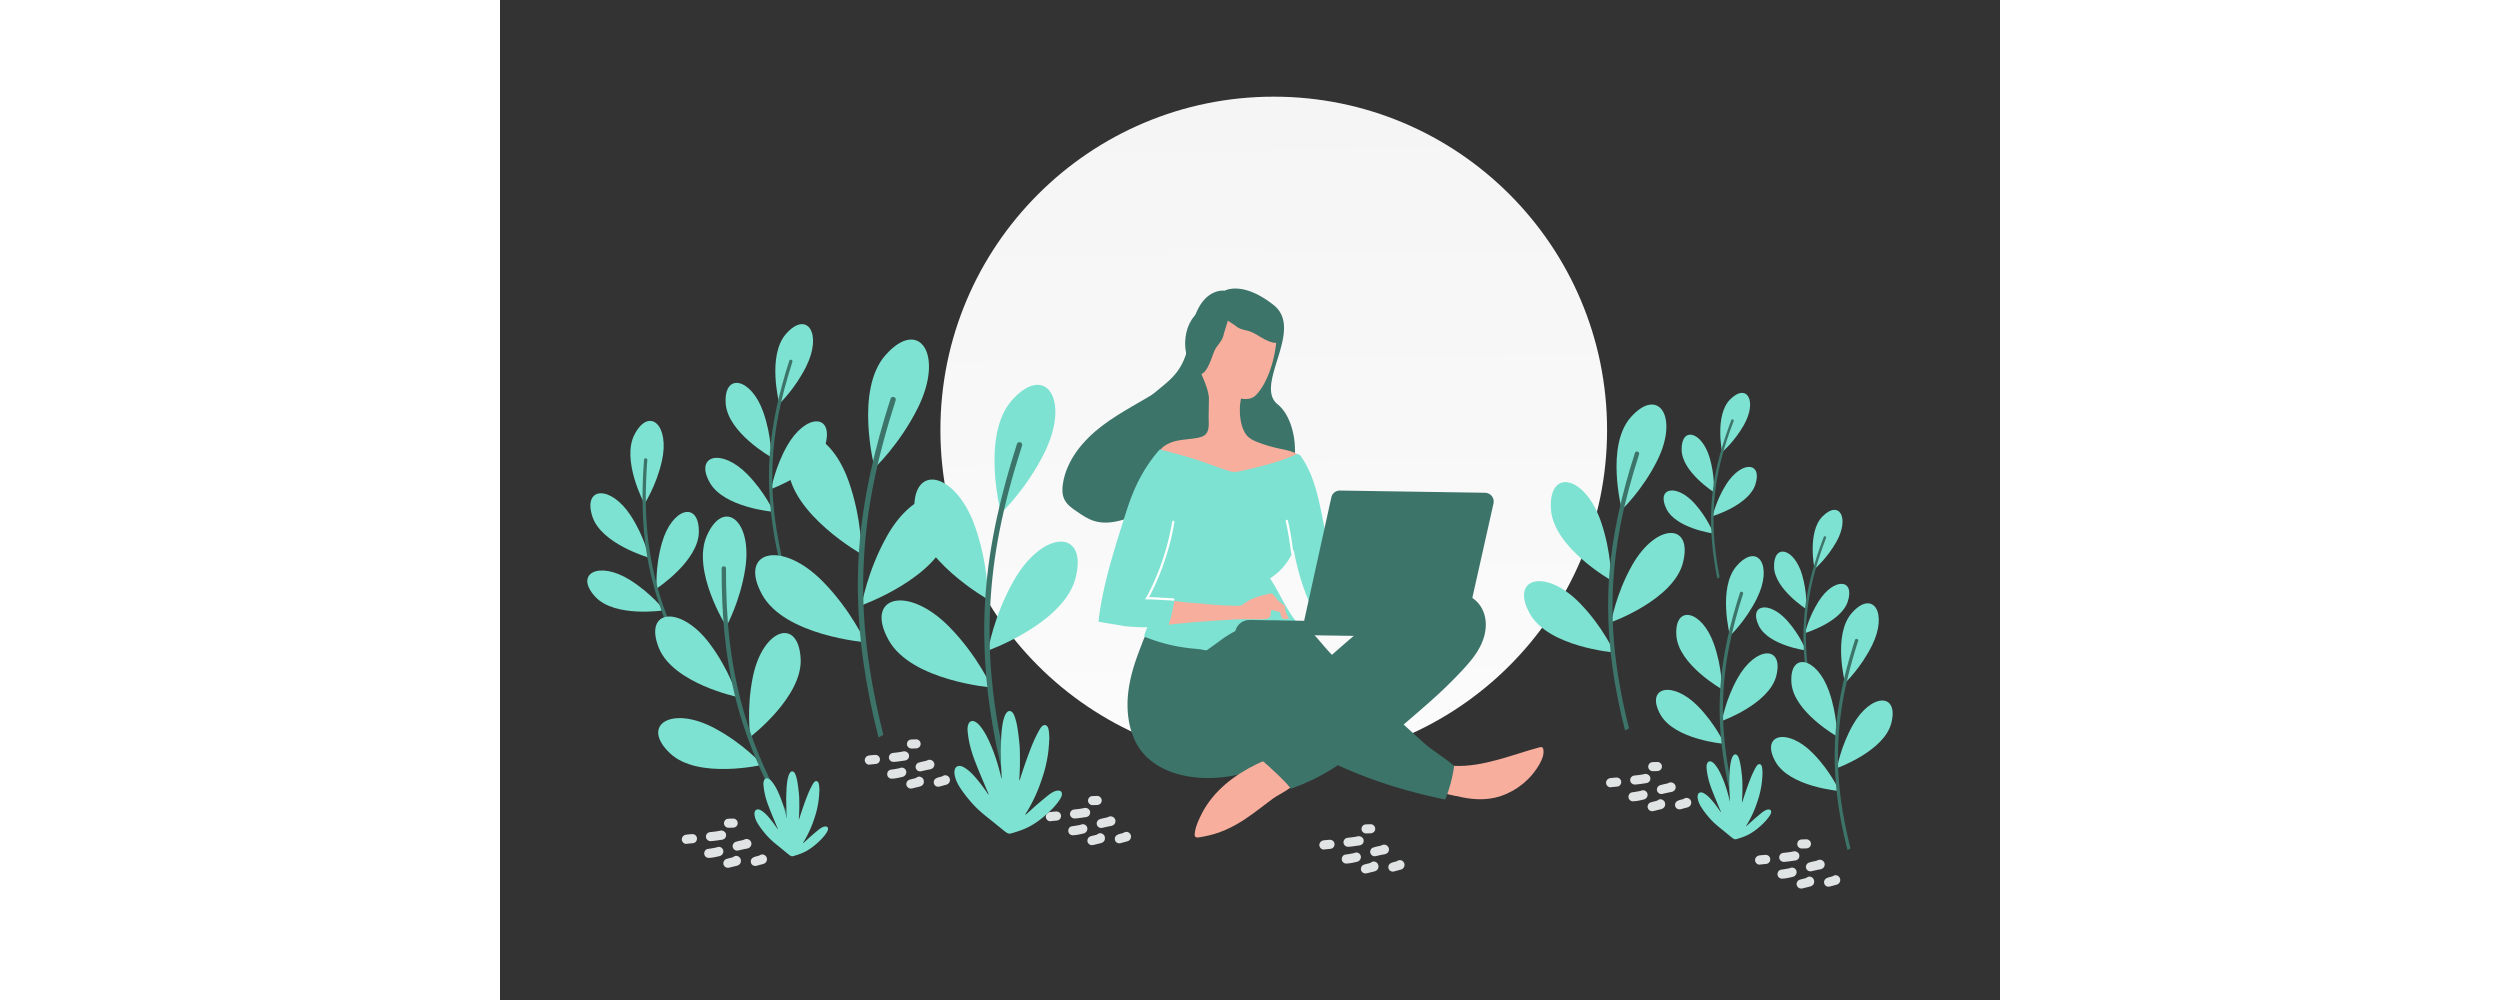 <svg width="500" height="200" viewBox="0 0 900 600" fill="none" xmlns="http://www.w3.org/2000/svg"><rect x="0" y="0" width="900" height="600" fill="#333333" stroke="none"/><path fill="transparent" d="M0 0h900v600H0z"/><circle cx="464.244" cy="258" r="200" fill="url(#a)"/><path d="M600.542 477.611c9.833-3.322 18.355-10.398 23.331-19.473 1.406-2.503 2.554-5.379 2.176-8.224-.096-.58-.243-1.266-.765-1.537-.469-.27-1.103-.122-1.631.028-16.424 4.431-33.787 11.898-51.026 11.11-.789-.012-1.577-.076-2.265.229-.847.355-1.385 1.136-1.765 1.972-1.304 2.715-2.434 7.852-2.007 10.908.523 3.637 4.039 4.164 7.13 4.947 8.802 2.238 18.046 3.009 26.822.04z" fill="#F8AE9D"/><path d="M602.059 457.228c1.324-.559 2.699-1.116 4.12-1.147 1.42-.031 2.987.729 3.439 2.103.301.951.023 1.946-.359 2.835-1.034 2.298-2.85 4.164-4.769 5.817-7.352 6.2-16.77 9.949-26.403 10.539-4.264.25-8.729-.133-12.485-2.136 1.875-2.286 1.504-5.552 1.706-8.441.602-8.459 7.811-5.246 13.596-5.264 7.26-.152 14.487-1.568 21.155-4.306z" fill="#F8AE9D"/><path d="m382.015 394.666-.329.941c-2.311 6.697-4.099 13.612-4.838 20.701-1.355 13.023 1.201 28.261 10.998 37.718 13.061 12.611 34.016 14.559 51.049 11.557a43.112 43.112 0 0 0 19.115-8.492c5.551 5.028 11.516 10.535 16.48 16.133a125.487 125.487 0 0 0 28.246-14.086c20.787 9.519 41.99 15.942 64.376 20.595a86.875 86.875 0 0 0 5.35-19.799c.174-1.102-13.778-10.518-15.388-11.857-4.829-4.07-14.891-13.374-14.891-13.374s12.681-10.8 18.228-15.869a264.163 264.163 0 0 0 16.871-16.574c4.438-4.771 8.774-9.807 11.494-15.761 2.72-5.901 3.72-12.881 1.446-19.016-7.178-19.095-36.153-12.383-49.612-5.803-11.127 5.458-20.872 13.41-30.251 21.472-3.783 3.203-7.515 6.512-11.193 9.77-2.9-2.99-6.102-6.877-8.841-10.022-2.946-3.411-6.316-6.617-10.388-8.625-4.279-2.169-8.228-1.861-12.794-2.509-2.047-.294-4.036-.902-6.029-1.248-5.979-1.09-12.308.076-17.562 3.151-4.988 2.922-9.037 6.385-14.892 7.505-6.646 1.267-14.366.518-21.032-.372-5.983-.827-12.063-2.181-18.024-1.01-2.479.488-3.426 3.945-4.245 5.931-1.095 2.876-2.245 5.857-3.344 8.943zm52.812-220.249s-16.092-2.56-20.414 25.848c-4.801 31.582-17.623 26.387-37.984 52.031-11.901 14.984.623 41.447 26.071 40.922 25.449-.511 48.432-7.869 63.07-4.721 14.639 3.148 15.443-34.346.999-45.914-14.443-11.568 16.352-44.787-2.413-59.58-18.766-14.793-29.329-8.586-29.329-8.586z" fill="#3C746A"/><path d="M338.638 299.684c-1.467-3.016-1.379-6.519-.849-9.789 2.294-14.033 12.128-25.759 23.4-34.352 11.309-8.615 24.254-14.766 36.152-22.486 3.088-2.011 6.183-4.176 9.729-5.263 3.545-1.086 7.666-.969 10.593 1.317 2.067 1.604 3.262 4.084 3.957 6.566 1.524 5.432.94 11.184.01 16.694-1.162 6.95-2.867 13.828-5.668 20.216-2.245 5.153-5.899 10.456-11.391 11.465-1.59 6.158-4.862 11.93-9.451 16.346-5.249 5.063-11.904 8.374-18.811 10.686-6.364 2.135-13.324 3.529-19.725 1.536-3.799-1.16-7.146-3.394-10.418-5.672-2.92-1.941-5.95-4.065-7.528-7.264zm57.513-9.358 3.756-5.964c-.8.083-1.556.238-2.319.548-2.063.893-3.305 4.142-1.437 5.416z" fill="#3C746A"/><path d="M465.763 199.399c.195 1.055.23 2.16.159 3.421a70.284 70.284 0 0 1-4.692 21.492c-1.64 4.077-3.647 8.096-6.485 11.472-1.179 1.402-2.513 2.696-4.256 3.196-1.796.498-4.059.569-5.84.121-1.571 6.498-.916 18.762 4.694 23.37 1.714 1.394 3.752 2.266 5.792 3.033 3.973 1.533 8.111 2.701 12.252 3.605 4.718 1.018 9.86 1.78 13.173 5.249.415.427.826 1.012.66 1.588-.111.366-.378.625-.696.831-2.61 2.116-5.835 3.277-9.06 4.385-5.657 1.913-11.466 3.507-17.373 4.575-6.17 1.116-12.542 1.65-18.79.977-4.831-.547-9.598-1.777-13.983-3.947-4.593-2.279-9.298-4.138-14.051-6.314-4.022-1.849-7.987-3.961-12.341-4.711 2.058-3.913 6.352-6.109 10.628-7.149 4.275-.986 8.746-1.076 13.072-1.905 1.424-.294 2.849-.64 4.072-1.516 3.35-2.421 2.433-7.799 2.486-11.322l.17-11.147c-.498-5.319-2.692-9.77-4.617-14.638-2.937-7.46-3.544-15.937-.956-23.576 2.587-7.587 8.472-14.177 16.034-16.849 7.561-2.673 16.637-1.168 22.442 4.39 3.68 3.58 6.682 6.781 7.506 11.369z" fill="#F8AE9D"/><path d="M442.51 175.696c7.536-.841 14.404 2.849 19.495 8.57 4.284 4.796 6.802 11.126 6.674 17.486-.018.908-.12 1.898-.632 2.714-1.361 1.956-4.322 1.236-6.535.365-3.608-1.394-6.294-3.431-9.565-5.149s-7.242-1.467-10.17-3.839c-2.763-2.286-12.252-7.103-12.509-10.826-.322-4.551 8.016-8.268 11.501-9.025.499-.155 1.079-.226 1.741-.296z" fill="#3C746A"/><path d="M420.799 185.998c-6.372 4.11-9.363 11.31-9.695 18.961-.29 6.423 1.759 12.92 5.876 17.77.588.692 1.292 1.395 2.205 1.704 2.291.656 4.13-1.773 5.296-3.847 1.915-3.36 2.71-6.636 4.16-10.034 1.45-3.398 4.687-5.713 5.457-9.401.697-3.519 5.008-13.248 2.854-16.296-2.626-3.731-11.437-1.344-14.616.272-.485.195-.979.506-1.537.871z" fill="#3C746A"/><path d="M477.483 272.733c1.006-.458 2.211-.124 2.881.78 7.519 10.528 10.421 23.72 12.963 36.434 2.883 14.454 5.45 28.956 7.912 43.456.147.739.24 1.529-.086 2.208-.326.679-1.067 1.036-1.756 1.341-4.344 2.09-8.74 4.127-13.085 6.217a144.364 144.364 0 0 1-10.064-33.339c-2.79 7.058-7.827 13.187-14.251 17.192 4.787 6.857 10.679 20.568 16.426 26.599.879.96 6.319-.536 7.534-.938.756 2.168-2.785-.147-2.766 2.062-3.268.476-7.445-1.481-10.805-1.9-4.042-.482-8.144-.492-12.2-.08-6.743.739-13.297 2.848-19.288 6.018a68.786 68.786 0 0 0-8.549 5.392c-2.341 1.753-8.136 5.872-8.136 5.872-.426.31-2.417-.141-2.889-.254a52.972 52.972 0 0 0-4.147-.536 98.404 98.404 0 0 1-10.392-1.368c-6.871-1.261-13.626-3.204-20.107-5.88-.623-.483 1.603-5.077 1.722-5.969-.118.839-12.883-.196-14.141-.425-5.034-1.024-10.127-1.574-15.159-2.65 2.253-20.267 8.441-39.842 14.521-59.262 2.378-7.642 4.808-15.284 8.178-22.49 3.588-7.677 8.22-14.865 13.787-21.249.16-.155.424-.256.634-.201 2.672.672 18.965 4.864 27.071 7.88 4.13 1.588 8.316 3.019 12.554 4.45 1.675.552 3.402 1.104 5.138 1.078 1.158-.035 2.318-.281 3.427-.527 11.293-2.51 22.589-5.231 33.073-9.911z" fill="#7DE2D1"/><path d="M403.977 313.113c-.465 2.885-1.088 5.821-1.71 8.704a153.44 153.44 0 0 1-5.815 19.266c-1.205 3.137-2.461 6.221-3.875 9.302a178.574 178.574 0 0 1-2.173 4.543c-.379.73-.759 1.514-1.139 2.244-.325.626-.702 1.199-1.026 1.773 2.263-.071 13.429.573 15.74.766" stroke="#fff" stroke-width="1.376" stroke-miterlimit="10" stroke-linecap="round"/><path d="M404.342 361.977a65.02 65.02 0 0 1-.856 4.405l-1.014 4.402c-.334 1.257-1.094 2.823-1.114 4.138.004-.263 8.956-1.021 9.799-1.113 9.322-.911 18.692-1.452 28.01-2.047 6.054-.381 11.995-.238 18.042-.199 1.788.027 3.895-.151 4.863-1.609.808-1.25.149-2.838.797-3.985.419.111 5.292 1.343 5.241 1.237.193 1.107.579 3.427 1.728 3.97a3.55 3.55 0 0 0 1.258.23c.631.009 1.264-.086 1.896-.182a.397.397 0 0 0 .265-.101c.107-.104.004-.263-.099-.422a12.537 12.537 0 0 1-2.152-7.185c-1.51-1.023-3.017-2.203-4.313-3.485-1.035-1.067-1.803-2.446-2.946-3.358-1.194-1.017-2.361-.404-3.681-.056-1.53.345-3.062.743-4.541 1.194-2.906.902-5.816 2.015-8.263 3.819-.85.618-1.649 1.289-2.653 1.59-.952.301-2.003.285-3.002.27-6.151-.146-12.3-.45-18.391-1.121-6.248-.674-10.509-.581-18.695-1.809-.001.052-.008.525-.179 1.417z" fill="#F8AE9D"/><path d="M472.082 312.528c1.47 6.358 2.531 12.777 3.249 19.327" stroke="#fff" stroke-width="1.376" stroke-miterlimit="10" stroke-linecap="round"/><path d="m596.107 302.041-18.053 80.509-137.078-2.083c.072-4.732 3.97-8.565 8.755-8.492l32.757.498 16.325-74.066c.51-2.411 2.692-4.114 5.11-4.077l87.179 1.324c3.312.103 5.738 3.138 5.005 6.387z" fill="#3C746A"/><path d="M417.036 498.753c.634-3.672 2.427-7.431 4.107-10.719 6.937-13.464 19.335-22.952 32.688-29.481 1.377-.663 2.755-1.326 4.182-1.83-.107.156-.215.312-.323.521l-.001.052h-.053c.16-.103.266-.207.426-.31 5.395 4.868 11.152 10.215 16.067 15.602-3.249 2.633-7.962 4.77-10.303 6.522-5.531 4.071-10.856 8.408-16.594 12.213-7.705 5.195-15.914 8.962-25.09 10.611-3.533.63-5.384 1.285-5.343-1.449.059-.42.121-.997.237-1.732z" fill="#F8AE9D"/><path d="M425.984 488.16c3.574-6.73 9.121-11.853 15.186-16.389 4.256-3.196 8.77-6.072 13.074-9.005 1.222-.823 3.623-3.048 5.69-4.121 4.306 3.905 8.714 8.021 12.699 12.289-13.165 8.005-24.894 18.45-39.338 24.121-1.322.506-2.698 1.011-4.118 1.042-1.42.031-2.937-.57-3.76-1.74-1.288-1.807-.461-4.267.567-6.197z" fill="#F8AE9D"/><path d="M679.612 470.422c-.965-.476-1.572-1.523-1.49-2.567a2.724 2.724 0 0 1 1.946-2.418c.3-.087.618-.118.931-.152 1.874-.213 3.752-.391 5.595-.83a2.955 2.955 0 0 1 2.34.395c.957.611 1.382 1.507 1.264 2.612-.122 1.109-.771 1.869-1.818 2.265a2.8 2.8 0 0 1-.61.155c-2.151.318-4.299.67-6.471.832-.594.045-1.156-.027-1.687-.292zm8.668 7.664c-.402.83-1.089 1.388-1.946 1.603-2.108.523-4.238 1.008-6.418 1.094-1.99.076-3.317-1.791-2.665-3.647.374-1.062 1.194-1.664 2.291-1.779 1.414-.147 2.787-.46 4.183-.688.444-.073.857-.228 1.28-.365a2.71 2.71 0 0 1 2.921.837c.699.823.836 1.969.354 2.945zm6.16-5.557c.355-.723.928-1.185 1.693-1.414a35.944 35.944 0 0 1 3.505-.856 5.96 5.96 0 0 0 1.554-.504 2.912 2.912 0 0 1 3.996 1.487c.625 1.509-.124 3.165-1.71 3.759a4.059 4.059 0 0 1-.678.199c-1.752.308-3.487.701-5.217 1.111-1.073.252-2.027.005-2.774-.842-.728-.831-.861-1.943-.369-2.94zm3.032 7.329c1.154.61 1.608 1.541 1.624 2.693.015 1.138-.503 2.016-1.505 2.573a4.675 4.675 0 0 1-1.17.447c-1.428.344-2.848.698-4.275 1.042-.91.216-1.78.116-2.532-.484-.826-.663-1.18-1.544-.988-2.585.2-1.096.879-1.835 1.949-2.161a38.746 38.746 0 0 1 2.514-.648c.638-.147 1.235-.329 1.796-.725.831-.597 1.761-.552 2.587-.152zm16.975 2.992c-.284.581-.71 1.038-1.301 1.314a5.716 5.716 0 0 1-1.026.381c-1.194.296-2.377.625-3.56.953-1.793.496-3.434-.653-3.53-2.43-.061-1.115.565-2.117 1.659-2.621.813-.376 1.678-.594 2.543-.799.463-.11.891-.257 1.304-.504 1.118-.67 2.377-.507 3.326.382.899.844 1.138 2.193.585 3.324zm-50.51-14.434c.315-.578.739-.991 1.301-1.248a3.716 3.716 0 0 1 1.205-.344c1.117-.105 2.24-.247 3.363-.296 2.035-.087 3.42 1.717 2.778 3.618-.335.997-1.081 1.583-2.104 1.787-.329.066-.676.063-1.013.105-.907.105-1.822.147-2.729.291-1.072.174-1.964-.226-2.589-1.118-.634-.889-.646-1.848-.212-2.795zm31.664-10.952c1.067.548 1.63 1.526 1.548 2.609-.09 1.165-.703 1.943-1.776 2.366a2.315 2.315 0 0 1-.76.178 66 66 0 0 1-2.981.086 2.611 2.611 0 0 1-1.546-.51c-.92-.671-1.332-1.765-1.064-2.84.276-1.091 1.136-1.93 2.241-2.035 1.091-.104 2.195-.104 3.292-.127.399-.011.778.113 1.046.273z" fill="#E1E4E5"/><path d="M167.604 242.253s-7.547-28.952 4.105-42.032c12.515-14.069 21.866-.186 12.023 19.628-6.75 13.603-16.128 22.404-16.128 22.404zm-4.854 32.07s-26.086-14.722-27.32-32.144c-1.338-18.717 15.182-15.753 22.541 5.061 5.023 14.272 4.779 27.083 4.779 27.083zm.041 19.025s28.293-10.117 32.586-27.058c4.623-18.219-12.188-18.073-23.09 1.182-7.461 13.205-9.496 25.876-9.496 25.876zm1.398 13.754s-29.923-2.407-38.385-17.657c-9.102-16.409 7.177-20.629 22.619-4.865 10.582 10.79 15.766 22.522 15.766 22.522z" fill="#7DE2D1"/><path d="M173.554 216.481c-5.836 18.142-10.261 36.782-11.68 55.799-1.39 18.72.221 37.496 3.906 55.864.959 4.819 2.069 9.62 3.275 14.372l1.818-.942c-3.173-12.652-5.618-25.5-6.774-38.513-1.619-18.088-.551-36.298 2.945-54.115 2.122-10.784 5.041-21.396 8.403-31.855.395-1.23-1.507-1.817-1.893-.61z" fill="#3C746A"/><path d="M86.678 302.322s-14.129-26.373-5.87-41.821c8.863-16.614 21.211-5.312 16.291 16.259-3.37 14.806-10.42 25.562-10.42 25.562zm2.806 32.314s-28.813-8.191-34.1-24.837c-5.691-17.881 11.063-18.876 23.1-.369 8.23 12.695 11 25.206 11 25.206zm4.504 18.484s25.129-16.473 25.328-33.948c.219-18.796-16.088-14.709-22.168 6.566-4.155 14.588-3.16 27.382-3.16 27.382zm4.585 13.042s-29.653 4.681-41.456-8.158c-12.698-13.815 2.137-21.737 20.846-10.036 12.818 8.006 20.61 18.194 20.61 18.194z" fill="#7DE2D1"/><path d="M86.416 275.874c-1.417 19.004-1.345 38.162 1.737 56.981 3.04 18.524 9.013 36.398 16.904 53.388a282.235 282.235 0 0 0 6.555 13.203l1.547-1.342c-6.053-11.555-11.445-23.471-15.621-35.849-5.818-17.203-9.052-35.156-9.834-53.296-.467-10.98-.12-21.981.695-32.936.095-1.289-1.891-1.413-1.983-.149z" fill="#3C746A"/><path d="M788.722 341.44s-4.546-22.164 4.774-31.577c10.011-10.127 16.52.729 8.298 15.301-5.64 10.003-13.072 16.276-13.072 16.276zm-4.942 24.025s-19.114-12.157-19.352-25.362c-.265-14.188 12.093-11.292 16.821 4.72 3.225 10.978 2.531 20.642 2.531 20.642zm-.726 14.37s21.768-6.515 25.685-19.137c4.217-13.574-8.484-14.133-17.484-.026-6.16 9.675-8.201 19.163-8.201 19.163zm.507 10.441s-22.501-3.009-28.284-14.862c-6.22-12.754 6.242-15.293 17.275-2.774 7.562 8.57 11.009 17.636 11.009 17.636z" fill="#7DE2D1"/><path d="M794.242 322.215c-5.13 13.468-9.214 27.368-11.042 41.673-1.796 14.081-1.327 28.325.725 42.342a213.31 213.31 0 0 0 1.9 10.984l1.411-.639c-1.893-9.681-3.228-19.481-3.582-29.354-.502-13.724 1.029-27.433 4.379-40.749 2.032-8.059 4.659-15.956 7.614-23.721.347-.914-1.066-1.432-1.405-.536z" fill="#3C746A"/><path d="M733.267 271.272s-4.546-22.164 4.774-31.577c10.011-10.127 16.52.729 8.297 15.301-5.639 10.003-13.071 16.276-13.071 16.276zm-4.943 24.025s-19.113-12.156-19.351-25.362c-.265-14.188 12.092-11.292 16.82 4.72 3.225 10.978 2.531 20.642 2.531 20.642zm-.726 14.37s21.769-6.514 25.686-19.137c4.216-13.574-8.485-14.133-17.484-.026-6.161 9.675-8.202 19.163-8.202 19.163zm.508 10.441s-22.501-3.009-28.284-14.862c-6.22-12.754 6.241-15.293 17.275-2.774 7.561 8.57 11.009 17.636 11.009 17.636z" fill="#7DE2D1"/><path d="M738.786 252.047c-5.129 13.468-9.213 27.368-11.042 41.673-1.795 14.081-1.326 28.325.725 42.342.532 3.678 1.18 7.348 1.901 10.984l1.411-.639c-1.893-9.681-3.228-19.481-3.582-29.354-.503-13.724 1.029-27.433 4.378-40.749 2.033-8.059 4.659-15.956 7.615-23.721.347-.914-1.066-1.432-1.406-.536z" fill="#3C746A"/><path d="M507.586 507.769c-.964-.476-1.571-1.523-1.49-2.566a2.726 2.726 0 0 1 1.947-2.419c.299-.086.618-.118.93-.152 1.875-.212 3.752-.391 5.596-.829a2.955 2.955 0 0 1 2.34.395c.956.61 1.382 1.507 1.263 2.611-.121 1.11-.77 1.869-1.817 2.266a2.936 2.936 0 0 1-.61.155c-2.151.317-4.299.669-6.471.831-.594.045-1.157-.026-1.688-.292zm8.669 7.664c-.402.831-1.089 1.388-1.946 1.603-2.109.523-4.238 1.009-6.418 1.095-1.99.076-3.318-1.792-2.665-3.648.374-1.062 1.194-1.664 2.291-1.779 1.414-.147 2.787-.459 4.183-.688.444-.073.857-.228 1.28-.365a2.71 2.71 0 0 1 2.921.837c.699.823.836 1.97.354 2.945zm6.16-5.556c.355-.723.928-1.186 1.693-1.414a35.732 35.732 0 0 1 3.505-.857 5.949 5.949 0 0 0 1.554-.504 2.912 2.912 0 0 1 3.996 1.487c.625 1.509-.124 3.165-1.71 3.759a4.062 4.062 0 0 1-.678.2c-1.751.307-3.487.701-5.217 1.11-1.073.252-2.027.005-2.774-.842-.728-.831-.861-1.943-.369-2.939zm3.031 7.328c1.154.61 1.609 1.541 1.624 2.693.016 1.138-.503 2.016-1.505 2.573a4.675 4.675 0 0 1-1.17.447c-1.427.344-2.847.699-4.275 1.043-.91.215-1.78.115-2.532-.485-.825-.663-1.18-1.544-.988-2.585.2-1.096.879-1.835 1.949-2.16.828-.25 1.667-.455 2.514-.649.639-.147 1.236-.328 1.796-.725.831-.597 1.762-.552 2.587-.152zm16.977 2.992c-.285.581-.711 1.038-1.302 1.314a5.688 5.688 0 0 1-1.026.381c-1.194.297-2.377.625-3.56.953-1.793.497-3.434-.653-3.53-2.43-.061-1.115.566-2.116 1.659-2.621.813-.375 1.678-.593 2.543-.798.463-.111.891-.258 1.304-.505 1.118-.67 2.377-.506 3.326.382.899.845 1.138 2.194.586 3.324zm-50.511-14.433c.315-.579.739-.991 1.301-1.249a3.716 3.716 0 0 1 1.205-.344c1.117-.105 2.24-.246 3.362-.296 2.035-.086 3.421 1.718 2.778 3.619-.334.996-1.081 1.582-2.103 1.787-.329.065-.676.063-1.013.105-.907.105-1.822.146-2.729.291-1.073.173-1.964-.227-2.589-1.118-.634-.889-.647-1.849-.212-2.795zm31.663-10.952c1.068.547 1.63 1.525 1.548 2.608-.089 1.165-.702 1.943-1.775 2.366a2.342 2.342 0 0 1-.76.179c-.996.047-1.988.083-2.982.086a2.61 2.61 0 0 1-1.545-.511c-.92-.671-1.333-1.764-1.064-2.84.276-1.091 1.136-1.929 2.24-2.034 1.091-.105 2.196-.105 3.292-.128.4-.01.778.113 1.046.274zm-180.092-4.019c-.964-.476-1.571-1.523-1.49-2.566a2.726 2.726 0 0 1 1.947-2.419c.299-.086.618-.118.93-.152 1.875-.212 3.752-.391 5.596-.829a2.948 2.948 0 0 1 2.339.395c.957.61 1.383 1.507 1.264 2.611-.121 1.109-.771 1.869-1.817 2.266a2.936 2.936 0 0 1-.61.155c-2.151.317-4.299.669-6.471.831-.594.045-1.157-.026-1.688-.292zm8.669 7.664c-.402.831-1.089 1.388-1.946 1.603-2.109.523-4.238 1.009-6.418 1.095-1.99.075-3.318-1.792-2.665-3.648.374-1.062 1.194-1.664 2.291-1.779 1.414-.147 2.787-.459 4.183-.688.444-.073.857-.228 1.28-.365a2.71 2.71 0 0 1 2.921.837c.699.823.836 1.97.354 2.945zm6.16-5.557c.355-.722.928-1.185 1.693-1.414a36.014 36.014 0 0 1 3.505-.856 5.949 5.949 0 0 0 1.554-.504 2.912 2.912 0 0 1 3.996 1.487c.625 1.509-.124 3.165-1.71 3.759a4.062 4.062 0 0 1-.678.2c-1.751.307-3.487.701-5.217 1.11-1.073.252-2.027.005-2.774-.842-.728-.831-.861-1.943-.369-2.94zm3.031 7.329c1.154.61 1.609 1.541 1.624 2.693.016 1.138-.503 2.016-1.505 2.573a4.675 4.675 0 0 1-1.17.447c-1.427.344-2.847.698-4.275 1.043-.91.215-1.78.115-2.532-.485-.825-.663-1.18-1.544-.988-2.585.2-1.096.879-1.835 1.949-2.16.828-.25 1.667-.455 2.514-.649.639-.147 1.236-.328 1.796-.725.831-.597 1.762-.552 2.587-.152zm16.976 2.992c-.284.581-.71 1.038-1.301 1.314a5.716 5.716 0 0 1-1.026.381c-1.194.297-2.377.625-3.56.953-1.793.497-3.434-.653-3.53-2.43-.061-1.115.565-2.116 1.659-2.621.813-.376 1.678-.594 2.543-.798.463-.111.891-.258 1.304-.505 1.118-.67 2.377-.507 3.326.382.899.845 1.138 2.193.585 3.324zm-50.51-14.433c.315-.579.739-.991 1.301-1.249a3.716 3.716 0 0 1 1.205-.344c1.117-.105 2.24-.246 3.362-.296 2.035-.086 3.421 1.718 2.778 3.618-.334.997-1.081 1.583-2.103 1.788-.329.065-.676.063-1.013.105-.907.105-1.822.146-2.729.291-1.073.173-1.964-.227-2.589-1.118-.634-.889-.647-1.849-.212-2.795zm31.663-10.952c1.068.547 1.63 1.525 1.548 2.608-.089 1.165-.702 1.943-1.775 2.366a2.342 2.342 0 0 1-.76.179c-.996.047-1.988.083-2.982.086-.56.002-1.08-.18-1.545-.511-.92-.671-1.333-1.765-1.064-2.84.276-1.091 1.136-1.929 2.24-2.034 1.091-.105 2.196-.105 3.292-.128.4-.01.778.113 1.046.274zm-124.636-20.995c-.965-.477-1.572-1.523-1.49-2.567a2.724 2.724 0 0 1 1.946-2.418c.3-.087.618-.118.931-.152 1.875-.213 3.752-.391 5.595-.83a2.955 2.955 0 0 1 2.34.395c.957.611 1.383 1.507 1.264 2.612-.121 1.109-.771 1.869-1.818 2.265a2.786 2.786 0 0 1-.61.155c-2.15.318-4.298.67-6.47.832-.594.044-1.157-.027-1.688-.292zm8.669 7.664c-.403.83-1.089 1.388-1.946 1.603-2.109.522-4.239 1.008-6.419 1.094-1.99.076-3.317-1.791-2.664-3.647.373-1.062 1.194-1.664 2.29-1.779 1.415-.147 2.787-.46 4.183-.688.445-.074.858-.229 1.281-.365a2.711 2.711 0 0 1 2.921.837c.699.823.835 1.969.354 2.945zm6.159-5.557c.355-.723.929-1.185 1.694-1.414a35.873 35.873 0 0 1 3.505-.856 5.998 5.998 0 0 0 1.554-.504 2.912 2.912 0 0 1 3.996 1.486c.625 1.51-.125 3.166-1.71 3.759a3.98 3.98 0 0 1-.679.2c-1.751.307-3.486.701-5.216 1.111-1.073.252-2.028.004-2.774-.842-.728-.831-.862-1.944-.37-2.94zm3.032 7.329c1.154.61 1.608 1.541 1.624 2.692.015 1.139-.503 2.017-1.505 2.574a4.69 4.69 0 0 1-1.17.447c-1.428.344-2.848.698-4.276 1.042-.909.215-1.78.115-2.531-.484-.826-.663-1.18-1.544-.988-2.585.2-1.096.879-1.835 1.949-2.161a39.553 39.553 0 0 1 2.513-.649c.639-.147 1.236-.328 1.796-.725.831-.596 1.762-.551 2.588-.151zm16.976 2.991c-.284.581-.71 1.039-1.302 1.315a5.706 5.706 0 0 1-1.025.381c-1.194.296-2.377.625-3.561.953-1.793.496-3.433-.653-3.53-2.43-.06-1.115.566-2.117 1.66-2.621.812-.376 1.678-.594 2.543-.799.462-.11.891-.257 1.304-.504 1.117-.67 2.377-.507 3.326.382.899.844 1.137 2.193.585 3.323zm-50.511-14.433c.316-.578.739-.991 1.302-1.248a3.71 3.71 0 0 1 1.204-.344c1.118-.105 2.24-.247 3.363-.296 2.035-.087 3.42 1.717 2.778 3.618-.334.996-1.081 1.583-2.104 1.787-.329.066-.676.063-1.012.105-.907.105-1.822.147-2.729.291-1.073.173-1.964-.226-2.59-1.118-.633-.889-.646-1.848-.212-2.795zm31.664-10.952c1.067.547 1.63 1.526 1.548 2.609-.09 1.165-.703 1.943-1.776 2.366a2.31 2.31 0 0 1-.759.178c-.997.047-1.988.084-2.982.086a2.611 2.611 0 0 1-1.546-.51c-.92-.671-1.332-1.765-1.064-2.84.277-1.091 1.137-1.93 2.241-2.035 1.091-.104 2.195-.104 3.292-.127.399-.011.778.113 1.046.273zm-125.768 60.491c-.965-.476-1.572-1.523-1.49-2.566a2.726 2.726 0 0 1 1.946-2.419c.3-.086.618-.118.931-.152 1.875-.212 3.752-.391 5.595-.829a2.955 2.955 0 0 1 2.34.395c.957.61 1.383 1.507 1.264 2.611-.121 1.11-.771 1.869-1.817 2.266a2.936 2.936 0 0 1-.61.155c-2.151.317-4.299.669-6.471.831-.594.045-1.157-.026-1.688-.292zm8.669 7.664c-.403.831-1.089 1.388-1.946 1.603-2.109.523-4.239 1.009-6.418 1.095-1.991.076-3.318-1.792-2.665-3.648.373-1.062 1.194-1.664 2.29-1.779 1.415-.147 2.787-.459 4.184-.688.444-.073.857-.228 1.28-.365a2.71 2.71 0 0 1 2.921.837c.699.823.835 1.97.354 2.945zm6.159-5.556c.355-.723.929-1.186 1.694-1.415a35.873 35.873 0 0 1 3.505-.856 5.96 5.96 0 0 0 1.554-.504 2.912 2.912 0 0 1 3.996 1.487c.625 1.509-.125 3.165-1.71 3.759a4.045 4.045 0 0 1-.679.2c-1.751.307-3.486.701-5.216 1.11-1.073.252-2.027.005-2.774-.842-.728-.831-.862-1.943-.37-2.939zm3.032 7.328c1.154.61 1.608 1.541 1.624 2.693.015 1.138-.503 2.016-1.505 2.573a4.675 4.675 0 0 1-1.17.447c-1.428.344-2.848.699-4.275 1.043-.91.215-1.78.115-2.532-.485-.826-.663-1.18-1.544-.988-2.585.2-1.096.879-1.835 1.949-2.16.828-.25 1.667-.455 2.514-.649.639-.147 1.235-.328 1.796-.725.831-.597 1.761-.552 2.587-.152zm16.976 2.992c-.284.581-.71 1.038-1.302 1.314a5.706 5.706 0 0 1-1.025.381c-1.194.297-2.377.625-3.56.953-1.794.497-3.434-.653-3.531-2.43-.06-1.115.566-2.116 1.66-2.621.813-.376 1.678-.593 2.543-.798.463-.111.891-.258 1.304-.505 1.118-.67 2.377-.507 3.326.382.899.845 1.138 2.194.585 3.324zm-50.511-14.433c.316-.579.739-.991 1.302-1.249a3.717 3.717 0 0 1 1.204-.344c1.118-.105 2.24-.246 3.363-.296 2.035-.086 3.42 1.718 2.778 3.619-.334.996-1.081 1.582-2.104 1.787-.328.065-.675.063-1.012.105-.907.105-1.822.146-2.729.291-1.073.173-1.964-.227-2.59-1.118-.633-.889-.646-1.849-.212-2.795zm31.664-10.952c1.067.547 1.63 1.525 1.548 2.608-.09 1.165-.703 1.943-1.775 2.366-.24.097-.505.168-.76.179-.997.047-1.988.083-2.982.086-.56.002-1.08-.18-1.546-.511-.92-.671-1.332-1.765-1.064-2.84.277-1.091 1.137-1.929 2.241-2.034 1.091-.105 2.195-.105 3.292-.128.399-.01.778.113 1.046.274zm627.973 25.406c-.965-.476-1.572-1.523-1.49-2.567a2.725 2.725 0 0 1 1.947-2.418c.299-.087.617-.118.93-.152 1.875-.213 3.752-.391 5.595-.829a2.95 2.95 0 0 1 2.34.395c.957.61 1.383 1.507 1.264 2.611-.121 1.109-.771 1.869-1.817 2.266a2.936 2.936 0 0 1-.61.155c-2.151.317-4.299.669-6.471.831-.594.045-1.157-.026-1.688-.292zm8.669 7.664c-.402.831-1.089 1.388-1.946 1.603-2.109.523-4.239 1.009-6.418 1.095-1.991.076-3.318-1.792-2.665-3.648.374-1.062 1.194-1.664 2.29-1.779 1.415-.147 2.787-.459 4.184-.688.444-.073.857-.228 1.28-.365a2.71 2.71 0 0 1 2.921.837c.699.823.836 1.97.354 2.945zm6.159-5.557c.355-.722.929-1.185 1.694-1.414a35.873 35.873 0 0 1 3.505-.856 5.96 5.96 0 0 0 1.554-.504 2.912 2.912 0 0 1 3.996 1.487c.625 1.509-.125 3.165-1.71 3.759a4.073 4.073 0 0 1-.679.2c-1.751.307-3.486.701-5.216 1.11-1.073.252-2.027.005-2.774-.842-.728-.831-.862-1.943-.37-2.94zm3.032 7.329c1.154.61 1.609 1.541 1.624 2.693.016 1.138-.502 2.016-1.504 2.573a4.69 4.69 0 0 1-1.17.447c-1.428.344-2.848.699-4.276 1.043-.909.215-1.78.115-2.531-.485-.826-.663-1.181-1.544-.988-2.585.2-1.096.878-1.835 1.949-2.16a38.25 38.25 0 0 1 2.513-.649c.639-.147 1.236-.328 1.796-.725.831-.597 1.762-.552 2.587-.152zm16.976 2.992c-.284.581-.71 1.038-1.302 1.314a5.706 5.706 0 0 1-1.025.381c-1.194.297-2.377.625-3.56.953-1.794.497-3.434-.653-3.531-2.43-.06-1.115.566-2.116 1.66-2.621.813-.376 1.678-.594 2.543-.798.462-.111.891-.258 1.304-.505 1.118-.67 2.377-.507 3.326.382.899.845 1.138 2.194.585 3.324zm-50.51-14.433c.315-.579.739-.991 1.301-1.249a3.716 3.716 0 0 1 1.205-.344c1.117-.105 2.24-.246 3.363-.296 2.035-.086 3.42 1.718 2.778 3.619-.335.996-1.081 1.582-2.104 1.787-.329.065-.676.063-1.013.105-.907.105-1.822.146-2.729.291-1.073.173-1.964-.227-2.589-1.118-.634-.889-.646-1.849-.212-2.795zm31.664-10.952c1.067.547 1.629 1.525 1.547 2.608-.089 1.165-.702 1.943-1.775 2.366a2.342 2.342 0 0 1-.76.179c-.996.047-1.988.083-2.981.086a2.619 2.619 0 0 1-1.546-.511c-.92-.671-1.333-1.765-1.064-2.84.276-1.091 1.136-1.929 2.24-2.034 1.092-.105 2.196-.105 3.292-.128.4-.01.778.113 1.047.274z" fill="#E1E4E5"/><path d="M224.752 280.762s-12.172-46.694 6.62-67.788c20.183-22.692 35.266-.301 19.39 31.655-10.887 21.938-26.01 36.133-26.01 36.133zm-7.828 51.722s-42.072-23.745-44.062-51.842c-2.158-30.186 24.485-25.406 36.353 8.163 8.101 23.018 7.709 43.679 7.709 43.679zm.067 30.684s45.63-16.318 52.554-43.64c7.456-29.384-19.657-29.148-37.239 1.907-12.033 21.297-15.315 41.733-15.315 41.733zm2.254 22.181s-48.26-3.882-61.907-28.477c-14.68-26.464 11.575-33.27 36.48-7.847 17.066 17.402 25.427 36.324 25.427 36.324z" fill="#7DE2D1"/><path d="M234.348 239.197c-9.412 29.26-16.548 59.322-18.837 89.992-2.243 30.191.356 60.474 6.3 90.096 1.545 7.773 3.336 15.516 5.281 23.179l2.932-1.518c-5.118-20.406-9.061-41.127-10.925-62.114-2.611-29.172-.889-58.542 4.75-87.276 3.422-17.392 8.13-34.506 13.552-51.374.636-1.986-2.43-2.931-3.053-.985z" fill="#3C746A"/><path d="M300.579 307.923s-12.172-46.693 6.62-67.787c20.183-22.692 35.266-.301 19.39 31.655-10.886 21.938-26.01 36.132-26.01 36.132zm-7.828 51.722s-42.072-23.744-44.062-51.841c-2.158-30.186 24.486-25.406 36.353 8.163 8.101 23.018 7.709 43.678 7.709 43.678zm.067 30.684s45.63-16.317 52.554-43.64c7.456-29.383-19.656-29.147-37.239 1.908-12.033 21.297-15.315 41.732-15.315 41.732zm2.254 22.182s-48.26-3.882-61.907-28.477c-14.68-26.464 11.575-33.27 36.48-7.847 17.066 17.402 25.427 36.324 25.427 36.324z" fill="#7DE2D1"/><path d="M310.175 266.359c-9.411 29.259-16.548 59.322-18.836 89.992-2.243 30.191.356 60.473 6.299 90.096 1.546 7.773 3.336 15.515 5.282 23.179l2.932-1.519c-5.118-20.405-9.062-41.127-10.925-62.113-2.611-29.172-.889-58.542 4.749-87.277 3.423-17.391 8.131-34.506 13.553-51.374.636-1.985-2.43-2.93-3.054-.984z" fill="#3C746A"/><path d="M738.003 381.457s-7.547-28.951 4.105-42.031c12.514-14.07 21.866-.187 12.022 19.628-6.75 13.602-16.127 22.403-16.127 22.403zm-4.854 32.071s-26.087-14.723-27.32-32.145c-1.338-18.716 15.182-15.752 22.54 5.062 5.023 14.272 4.78 27.083 4.78 27.083zm.042 19.025s28.292-10.118 32.586-27.059c4.623-18.219-12.188-18.072-23.09 1.183-7.461 13.205-9.496 25.876-9.496 25.876zm1.397 13.753s-29.923-2.407-38.385-17.657c-9.102-16.408 7.177-20.629 22.619-4.865 10.582 10.79 15.766 22.522 15.766 22.522z" fill="#7DE2D1"/><path d="M743.953 355.686c-5.835 18.142-10.26 36.782-11.679 55.799-1.391 18.72.221 37.496 3.906 55.863.958 4.82 2.068 9.621 3.274 14.372l1.818-.941c-3.173-12.653-5.618-25.501-6.774-38.513-1.619-18.088-.551-36.299 2.945-54.116 2.123-10.783 5.041-21.395 8.404-31.854.394-1.231-1.507-1.817-1.894-.61z" fill="#3C746A"/><path d="M807.039 409.751s-7.547-28.952 4.105-42.032c12.514-14.069 21.866-.186 12.023 19.628-6.751 13.603-16.128 22.404-16.128 22.404zm-4.854 32.07s-26.086-14.722-27.32-32.144c-1.338-18.717 15.182-15.753 22.541 5.061 5.023 14.272 4.779 27.083 4.779 27.083zm.042 19.025s28.293-10.117 32.586-27.058c4.623-18.219-12.188-18.073-23.09 1.182-7.461 13.205-9.496 25.876-9.496 25.876zm1.397 13.754s-29.923-2.407-38.385-17.657c-9.102-16.409 7.178-20.629 22.619-4.865 10.582 10.79 15.766 22.522 15.766 22.522z" fill="#7DE2D1"/><path d="M812.989 383.979c-5.835 18.142-10.26 36.782-11.679 55.799-1.391 18.72.221 37.496 3.906 55.864a282.2 282.2 0 0 0 3.274 14.372l1.819-.942c-3.174-12.652-5.619-25.5-6.775-38.513-1.619-18.088-.551-36.298 2.945-54.115 2.123-10.784 5.042-21.396 8.404-31.854.394-1.231-1.507-1.818-1.894-.611z" fill="#3C746A"/><path d="M673.095 305.813s-9.971-38.248 5.423-55.527c16.532-18.588 28.887-.247 15.883 25.93-8.918 17.97-21.306 29.597-21.306 29.597zm-6.413 42.368s-34.463-19.449-36.093-42.465c-1.767-24.727 20.057-20.812 29.779 6.686 6.636 18.855 6.314 35.779 6.314 35.779zm.055 25.135s37.377-13.367 43.049-35.748c6.108-24.069-16.101-23.875-30.504 1.562-9.857 17.446-12.545 34.186-12.545 34.186zm1.846 18.169s-39.531-3.18-50.71-23.327c-12.025-21.677 9.482-27.252 29.882-6.427 13.979 14.255 20.828 29.754 20.828 29.754z" fill="#7DE2D1"/><path d="M680.955 271.767c-7.709 23.967-13.555 48.592-15.43 73.715-1.837 24.731.292 49.537 5.16 73.802 1.266 6.367 2.733 12.709 4.327 18.986l2.401-1.243c-4.192-16.715-7.422-33.689-8.949-50.88-2.139-23.896-.728-47.954 3.891-71.492 2.804-14.246 6.66-28.265 11.101-42.082.521-1.626-1.99-2.401-2.501-.806z" fill="#3C746A"/><path d="M135.804 375.873s-21.085-33.433-11.647-54.562c10.128-22.722 27.457-8.983 22.99 19.903-3.057 19.826-11.343 34.659-11.343 34.659zm6.719 42.321s-38.735-8.1-47.258-29.542c-9.172-23.03 12.813-25.908 30.405-2.645 12.034 15.96 16.853 32.187 16.853 32.187zm7.665 23.937s31.574-24.058 30.202-47.106c-1.469-24.788-22.576-17.878-28.599 10.727-4.111 19.611-1.603 36.379-1.603 36.379zm7.261 16.757s-38.638 8.941-55.393-6.874c-18.025-17.018.783-28.845 26.532-15.175 17.64 9.352 28.861 22.049 28.861 22.049z" fill="#7DE2D1"/><path d="M132.985 341.044c-.089 25.177 1.797 50.417 7.619 74.927 5.738 24.126 15.279 47.122 27.267 68.774 3.135 5.684 6.453 11.285 9.873 16.785l1.912-1.913c-9.057-14.661-17.276-29.859-23.936-45.78-9.276-22.126-15.217-45.482-17.943-69.313-1.642-14.426-2.212-28.955-2.163-43.469.003-1.707-2.625-1.685-2.629-.011z" fill="#3C746A"/><path d="M315.277 488.632c.258-.782.8-1.41 1.212-2.103 3.057-5.214 5.677-10.629 7.682-16.343 1.221-3.473 2.426-6.954 3.242-10.548.72-3.159 1.343-6.334 1.666-9.566.17-1.676.332-3.344.388-5.028.033-.903.186-1.805.114-2.708-.138-1.644-.089-3.304-.526-4.915-.081-.299-.162-.605-.283-.887-.687-1.652-2.232-1.982-3.542-.781-.63.58-1.083 1.289-1.504 2.022-1.948 3.393-3.566 6.947-4.997 10.581-2.199 5.576-4.18 11.233-6.024 16.931-.331 1.031-.655 2.071-1.124 3.094 0-.556-.081-1.128.017-1.668.153-.782.105-1.555.153-2.329.299-4.803.259-9.614.138-14.424-.049-1.918-.227-3.852-.453-5.77-.154-1.298-.267-2.603-.445-3.893-.526-3.731-1.043-7.47-2.442-11.007-.275-.701-.639-1.362-1.172-1.902-1.076-1.104-2.41-1.024-3.388.185-.946 1.169-1.407 2.571-1.812 3.981-.501 1.773-.76 3.586-.994 5.415-.396 3.095-.485 6.205-.598 9.324-.073 2.119-.154 4.247-.089 6.366.072 2.369.064 4.747.194 7.116.129 2.369.21 4.73.331 7.099 0 .065-.016.121-.04.266-.324-.524-.364-1.064-.485-1.563-1.496-6.294-3.413-12.459-5.944-18.414-1.568-3.682-3.307-7.285-5.708-10.524-.97-1.314-2.005-2.571-3.437-3.409-.76-.443-1.56-.79-2.49-.548-.97.25-1.536.911-1.876 1.805-.485 1.282-.606 2.619-.493 3.957.178 2.111.469 4.207.881 6.286.752 3.803 1.868 7.502 3.234 11.128 2.523 6.713 5.418 13.289 8.191 19.913.122.282.316.548.251.886.097.016.146.073.146.161 0 .025-.057.049-.089.073-.025-.081-.041-.153-.065-.234-.534-.37-.784-.967-1.132-1.466-1.9-2.716-3.857-5.383-6.008-7.906-2.094-2.45-4.269-4.827-7.043-6.551-.986-.613-1.997-1.177-3.218-1.169-1.382.008-2.32.629-2.757 1.958-.283.863-.356 1.733-.251 2.66.356 3.062 1.634 5.745 3.259 8.284 2.264 3.529 4.884 6.785 7.69 9.904 2.813 3.126 5.999 5.834 9.29 8.429 2.919 2.305 5.79 4.674 8.676 7.011a32.908 32.908 0 0 0 2.402 1.797c.833.564 1.722.701 2.676.435 3.801-1.08 7.536-2.297 11.038-4.166 2.741-1.467 5.288-3.208 7.689-5.182 2.305-1.886 4.52-3.86 6.55-6.036 1.787-1.926 3.469-3.94 4.69-6.285.388-.742.566-1.515.485-2.345-.081-.838-.72-1.548-1.561-1.628-.711-.065-1.431-.057-2.135.169-1.884.605-3.468 1.725-4.972 2.95-3.34 2.731-6.655 5.487-9.825 8.413-.938.87-1.916 1.7-2.878 2.546-.122.105-.243.201-.405.218-.04.145-.097.266-.258.314a.15.15 0 0 1-.033.064c-.008.008-.032.008-.048.008.032-.024.065-.04.097-.064-.041-.153.016-.282.162-.387zm-133.428 17.132c.177-.541.547-.976.829-1.456 2.092-3.609 3.884-7.358 5.256-11.314.836-2.404 1.66-4.814 2.219-7.303.492-2.187.918-4.385 1.14-6.622.116-1.16.226-2.315.265-3.481.022-.625.127-1.25.078-1.875-.095-1.138-.061-2.287-.36-3.403-.055-.206-.111-.418-.194-.613-.47-1.144-1.527-1.373-2.423-.542-.431.402-.741.893-1.029 1.401-1.333 2.348-2.44 4.809-3.419 7.325-1.505 3.86-2.86 7.777-4.122 11.721-.227.714-.448 1.434-.769 2.142 0-.384-.055-.781.011-1.154.105-.542.072-1.077.105-1.613.205-3.325.178-6.655.095-9.986a44.337 44.337 0 0 0-.31-3.994c-.105-.899-.183-1.802-.305-2.695-.359-2.583-.713-5.172-1.67-7.621-.188-.485-.437-.943-.803-1.317-.735-.764-1.648-.708-2.318.129-.647.809-.962 1.779-1.239 2.756-.343 1.227-.52 2.482-.68 3.749-.272 2.142-.332 4.296-.41 6.455-.05 1.467-.105 2.94-.061 4.407.05 1.64.045 3.286.133 4.926.089 1.64.144 3.275.227 4.915 0 .045-.011.084-.028.184-.221-.362-.249-.736-.332-1.082-1.023-4.357-2.334-8.625-4.066-12.748-1.073-2.549-2.263-5.043-3.906-7.286-.664-.909-1.372-1.78-2.351-2.36-.52-.307-1.068-.547-1.704-.379-.664.173-1.051.63-1.284 1.249-.332.888-.415 1.814-.337 2.74a39.61 39.61 0 0 0 .603 4.351c.514 2.634 1.278 5.194 2.213 7.705 1.726 4.647 3.707 9.199 5.604 13.785.083.196.216.38.172.614.066.011.099.05.099.112 0 .016-.038.033-.061.05-.016-.056-.027-.106-.044-.162-.365-.257-.537-.669-.774-1.015-1.301-1.88-2.639-3.727-4.111-5.473-1.433-1.696-2.921-3.342-4.819-4.536-.675-.424-1.366-.814-2.202-.809-.946.006-1.588.435-1.886 1.356a4.286 4.286 0 0 0-.172 1.841c.244 2.12 1.118 3.978 2.23 5.735 1.549 2.444 3.341 4.697 5.261 6.857 1.925 2.164 4.105 4.039 6.357 5.835 1.997 1.596 3.961 3.236 5.936 4.854.531.435 1.074.859 1.643 1.244a2.09 2.09 0 0 0 1.832.301c2.6-.747 5.156-1.59 7.551-2.884a32.232 32.232 0 0 0 5.262-3.587c1.577-1.306 3.092-2.673 4.481-4.179 1.223-1.333 2.373-2.728 3.209-4.352a2.868 2.868 0 0 0 .332-1.623c-.056-.58-.493-1.071-1.068-1.127-.487-.045-.979-.039-1.461.117-1.289.419-2.373 1.194-3.402 2.042-2.285 1.891-4.553 3.799-6.722 5.824-.642.603-1.311 1.178-1.969 1.763-.083.073-.166.14-.277.151-.028.1-.066.184-.177.218-.006.016-.011.033-.022.044-.006.006-.022.006-.033.006.022-.017.044-.028.066-.045-.028-.106.011-.195.111-.268zm565.871-10.185c.177-.542.548-.977.83-1.457 2.091-3.609 3.884-7.358 5.256-11.314.835-2.404 1.66-4.814 2.218-7.302.493-2.187.919-4.386 1.14-6.623.116-1.16.227-2.315.266-3.481.022-.625.127-1.25.077-1.874-.094-1.139-.061-2.288-.36-3.404-.055-.206-.11-.418-.193-.613-.47-1.144-1.527-1.373-2.423-.541-.432.401-.742.892-1.029 1.4-1.334 2.349-2.44 4.809-3.419 7.325-1.505 3.861-2.861 7.777-4.122 11.721-.227.714-.448 1.434-.769 2.143 0-.385-.055-.781.011-1.155.105-.541.072-1.077.105-1.612.205-3.326.177-6.656.094-9.987-.033-1.328-.155-2.666-.31-3.994-.105-.898-.182-1.802-.304-2.695-.36-2.583-.714-5.172-1.671-7.621-.188-.485-.437-.943-.802-1.316-.736-.765-1.649-.709-2.318.128-.647.809-.963 1.78-1.239 2.756-.343 1.227-.52 2.483-.681 3.749-.271 2.142-.332 4.296-.409 6.455-.05 1.467-.105 2.94-.061 4.407.05 1.64.044 3.286.133 4.926.088 1.641.144 3.275.227 4.915 0 .045-.012.084-.028.185-.221-.363-.249-.737-.332-1.083-1.024-4.357-2.335-8.625-4.066-12.748-1.074-2.549-2.263-5.043-3.906-7.286-.664-.909-1.372-1.779-2.352-2.36-.52-.306-1.067-.546-1.704-.379-.664.173-1.051.63-1.283 1.25-.332.887-.415 1.813-.338 2.739.122 1.462.321 2.912.603 4.352.515 2.633 1.278 5.193 2.213 7.704 1.726 4.647 3.707 9.2 5.605 13.786.083.195.215.379.171.613.067.011.1.05.1.112 0 .017-.039.033-.061.05-.017-.056-.028-.106-.044-.162-.365-.256-.537-.669-.775-1.015-1.3-1.88-2.639-3.727-4.11-5.473-1.433-1.696-2.922-3.342-4.819-4.536-.675-.424-1.367-.814-2.202-.809-.946.006-1.588.435-1.887 1.356a4.301 4.301 0 0 0-.171 1.841c.243 2.12 1.117 3.978 2.229 5.735 1.549 2.444 3.342 4.698 5.262 6.857 1.925 2.164 4.105 4.039 6.357 5.835 1.997 1.596 3.961 3.236 5.936 4.854a22.34 22.34 0 0 0 1.643 1.244c.57.391 1.178.485 1.831.301 2.6-.747 5.156-1.59 7.552-2.884a32.098 32.098 0 0 0 5.261-3.587c1.577-1.306 3.093-2.673 4.482-4.179 1.222-1.333 2.373-2.728 3.208-4.351a2.856 2.856 0 0 0 .332-1.624c-.055-.58-.492-1.071-1.067-1.127-.487-.044-.98-.039-1.461.117-1.289.419-2.373 1.194-3.402 2.042-2.285 1.891-4.554 3.799-6.722 5.825-.642.602-1.311 1.177-1.97 1.763-.083.072-.166.139-.276.15-.028.101-.067.184-.178.218a.107.107 0 0 1-.022.044c-.005.006-.022.006-.033.006.022-.017.044-.028.067-.045-.028-.106.011-.195.11-.267z" fill="#7DE2D1"/><defs><linearGradient id="a" x1="472.773" y1="682.263" x2="460.439" y2="-377.132" gradientUnits="userSpaceOnUse"><stop stop-color="#fff"/><stop offset="1" stop-color="#EEE"/></linearGradient></defs></svg>